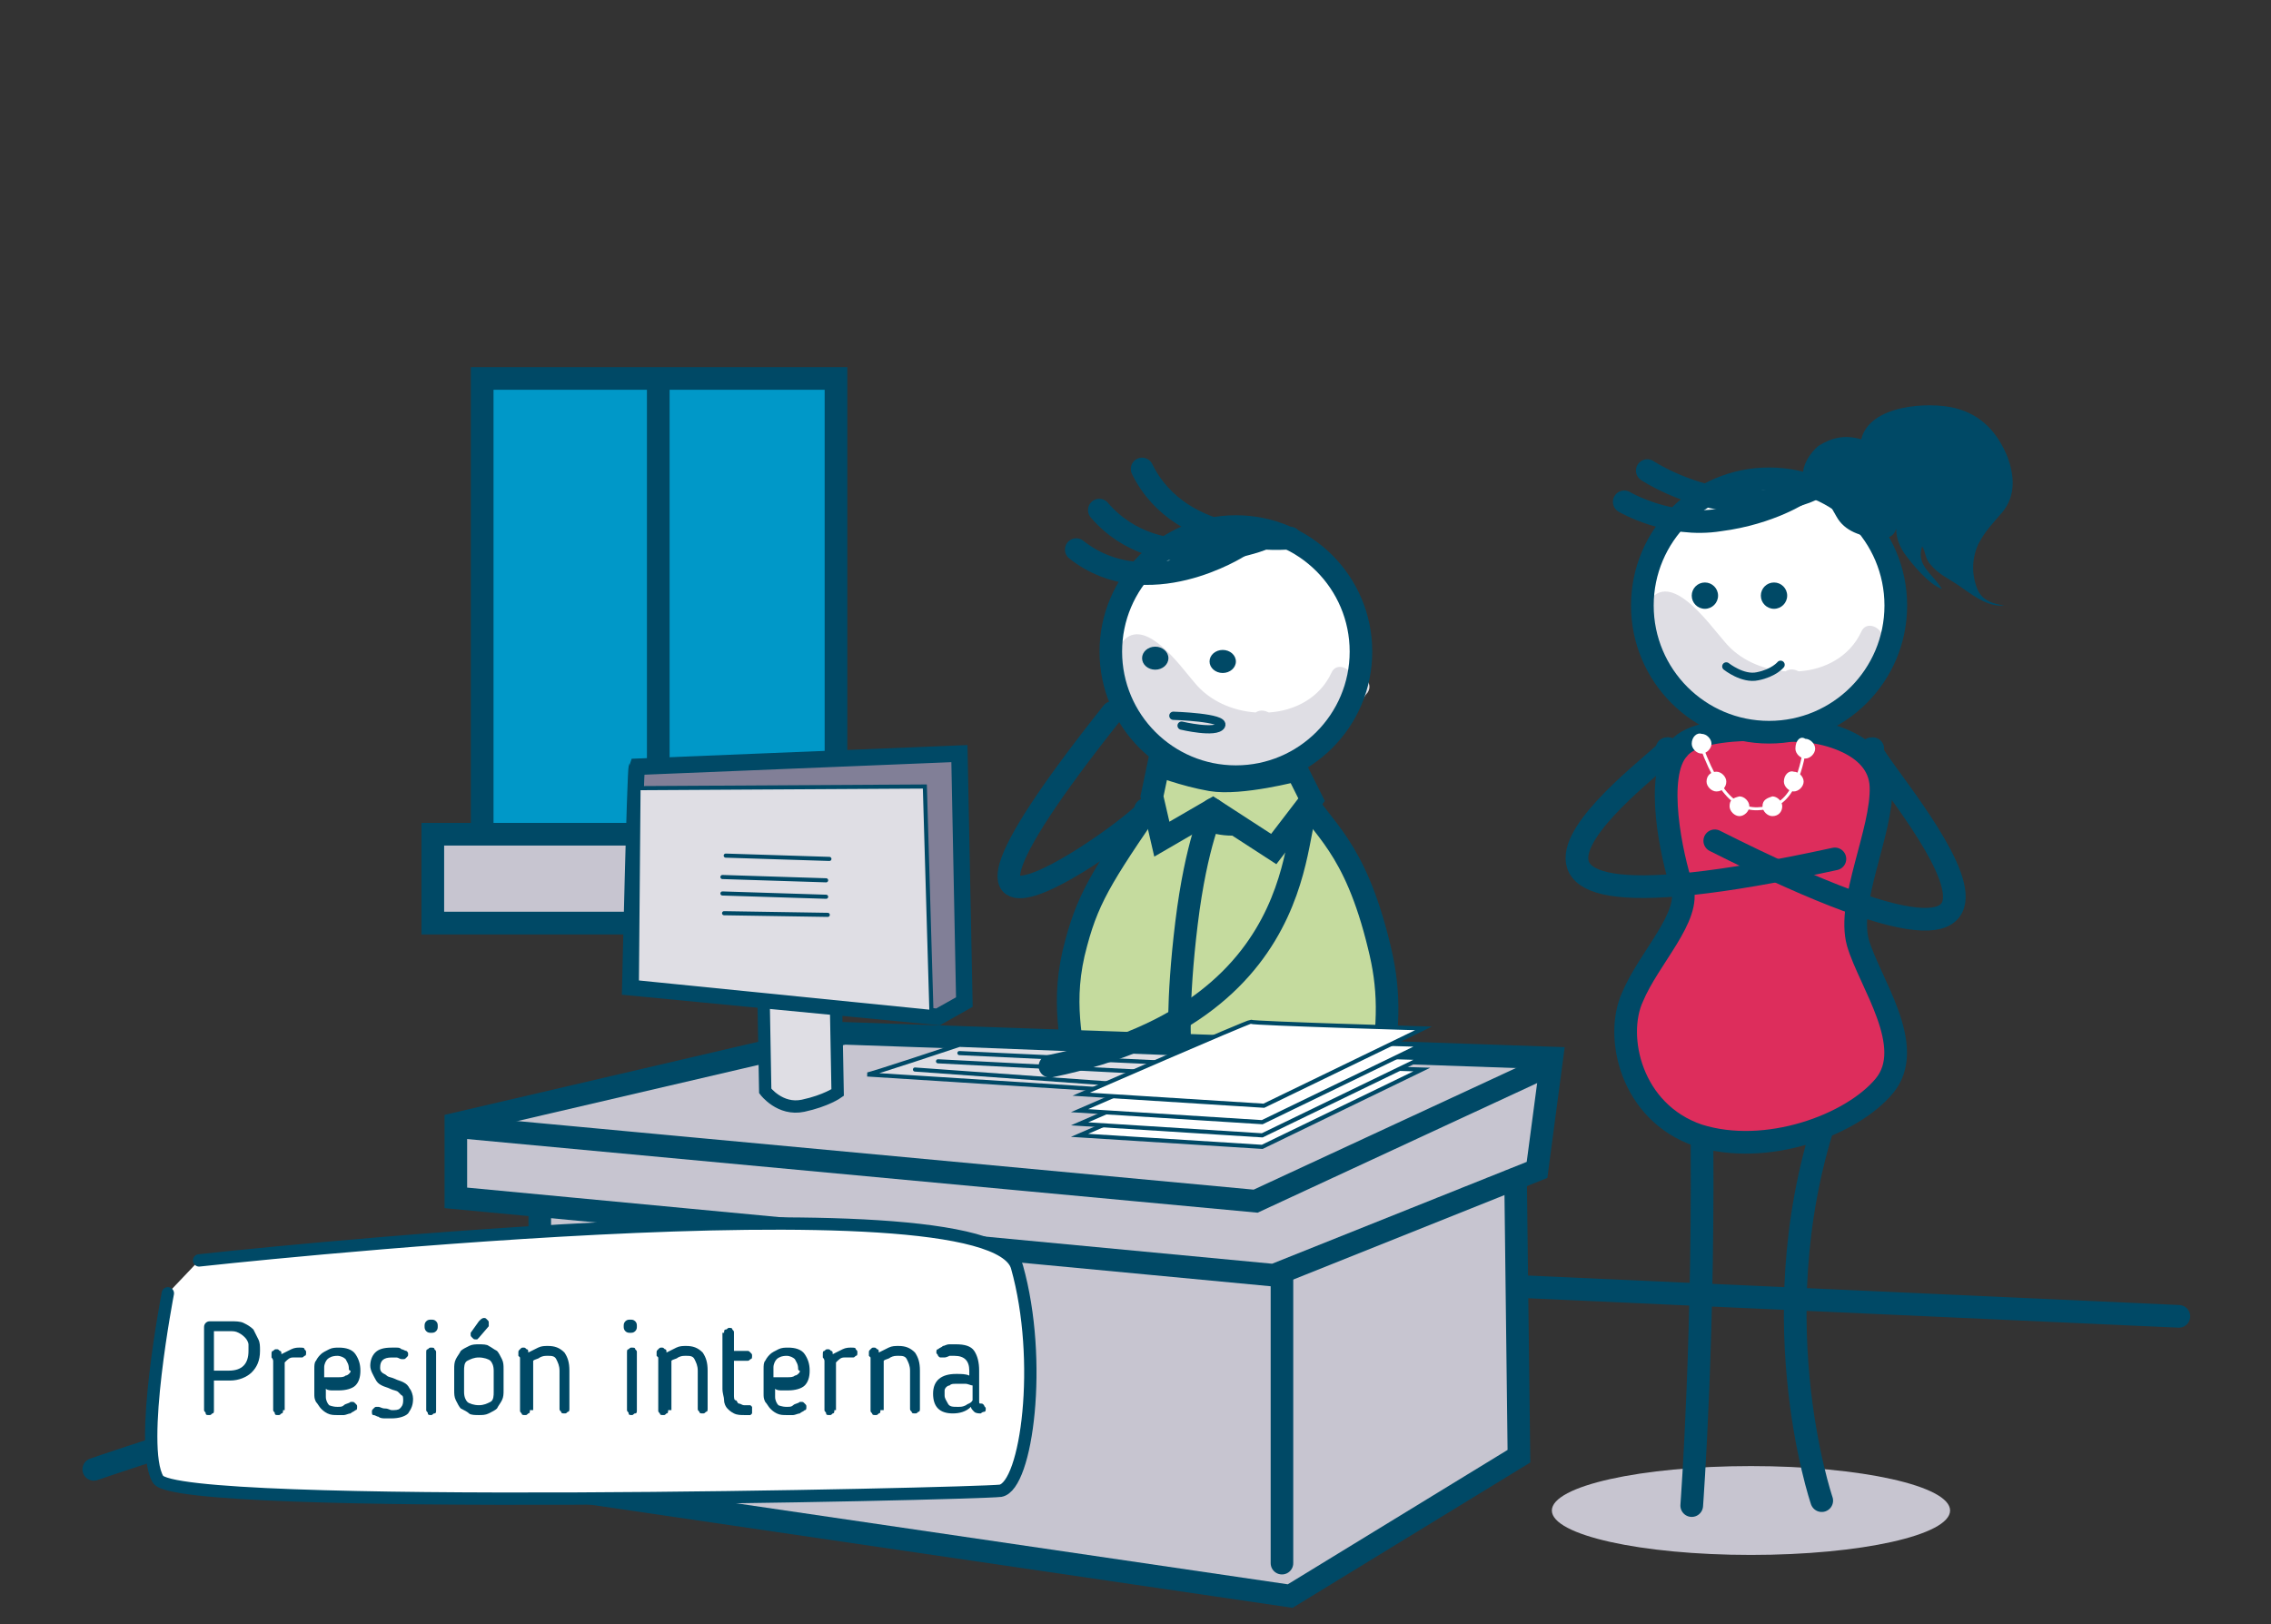 <?xml version="1.0" encoding="utf-8"?>
<!-- Generator: Adobe Illustrator 19.0.0, SVG Export Plug-In . SVG Version: 6.00 Build 0)  -->
<svg version="1.1" id="Capa_1" xmlns="http://www.w3.org/2000/svg" xmlns:xlink="http://www.w3.org/1999/xlink" x="0px" y="0px"
	 viewBox="-236 347.3 138 98.7" style="enable-background:new -236 347.3 138 98.7;" xml:space="preserve">
<rect x="-236" y="347.3" width="138" height="98.7" fill="#333333" stroke="none"/>
<style type="text/css">
	.st0{fill:none;stroke:#004966;stroke-width:1.378;stroke-linecap:round;stroke-miterlimit:10;}
	.st1{fill:#0098C8;stroke:#004966;stroke-width:1.378;stroke-linecap:round;stroke-miterlimit:10;}
	.st2{fill:#C7C5D0;stroke:#004966;stroke-width:1.378;stroke-linecap:round;stroke-miterlimit:10;}
	.st3{fill:none;stroke:#004966;stroke-width:1.372;stroke-linecap:round;stroke-miterlimit:10;}
	.st4{fill:#C5DB9E;}
	.st5{fill:none;stroke:#004966;stroke-width:1.372;stroke-miterlimit:10;}
	.st6{fill:#FFFFFF;}
	.st7{fill:#DFDEE4;}
	.st8{fill:#C7C5D0;stroke:#004966;stroke-width:1.372;stroke-linecap:round;stroke-miterlimit:10;}
	.st9{fill:#C5DB9E;stroke:#004966;stroke-width:1.372;stroke-linecap:round;stroke-miterlimit:10;}
	.st10{fill:#0098C8;stroke:#004966;stroke-width:1.372;stroke-linecap:round;stroke-miterlimit:10;}
	.st11{fill:#DFDEE4;stroke:#004966;stroke-width:0.75;stroke-linecap:round;stroke-miterlimit:10;}
	.st12{fill:#817F97;stroke:#004966;stroke-linecap:round;stroke-miterlimit:10;}
	.st13{fill:#DFDEE4;stroke:#004966;stroke-width:0.25;stroke-linecap:round;stroke-miterlimit:10;}
	.st14{fill:none;stroke:#004966;stroke-width:0.25;stroke-linecap:round;stroke-miterlimit:10;}
	.st15{fill:#FFFFFF;stroke:#004966;stroke-width:0.25;stroke-linecap:round;stroke-miterlimit:10;}
	.st16{fill:none;stroke:#004966;stroke-width:0.5;stroke-linecap:round;stroke-miterlimit:10;}
	.st17{fill:#004966;}
	.st18{fill:#C7C5D0;}
	.st19{fill:#DD2D5C;stroke:#004966;stroke-width:1.378;stroke-linecap:round;stroke-miterlimit:10;}
	.st20{fill:none;stroke:#004966;stroke-width:1.378;stroke-miterlimit:10;}
	.st21{fill:none;stroke:#FFFFFF;stroke-width:0.182;stroke-miterlimit:10;}
	.st22{fill:#FFFFFF;stroke:#004966;stroke-width:0.75;stroke-linecap:round;stroke-miterlimit:10;}
</style>
<g>
	<g>
		<path class="st0" d="M-230.3,436.6c1.6-0.6,40.5-13.2,40.5-13.2l86.2,3.9"/>
		<g>
			<rect x="-206.7" y="370.3" class="st1" width="21.5" height="29.9"/>
			<rect x="-209.7" y="398" class="st2" width="27.4" height="5.4"/>
			<line class="st0" x1="-196" y1="398.8" x2="-196" y2="370.4"/>
		</g>
		<g>
			<g>
				<path class="st3" d="M-157.6,441c0,0,1.1-10.7,0.6-24.2"/>
				<path class="st3" d="M-165.6,441.3c0,0,0.7-10.5,0.6-24.2"/>
				<path class="st3" d="M-166.4,396.5c1.5-0.4-17.9,14.1-2-5.9"/>
				<path class="st3" d="M-157.2,396.5"/>
				<path class="st4" d="M-157.2,395.4c1.3,2.3,3.3,3.2,4.8,9.4c0.6,2.4,0.7,4.6,0,8.3c-0.3,1.3-3.2,3.6-6.5,4.1
					c-1.7,0.3-3.7,0.1-6.5-0.3c-1-0.1-5.1-1-5.4-4c-0.2-2.3-1-4.7,0-8.3c0.8-3,1.8-4.4,5.5-9.8c3.7-5.3,3.4-5.3,3.4-5.3
					S-158.6,393-157.2,395.4"/>
				<path class="st4" d="M-168.3,400c0.6-1.2,1.4-2.3,2-3.5c0.3-0.6,0.7-1.6,1.5-1.8c0.1-0.1,0.3-0.2,0.5-0.2
					c-0.2-0.1-0.4-0.2-0.6-0.3c-0.2-0.1-0.4-0.2-0.6-0.4c1.2,0.3,2.4,0.6,3.5,1.3c-0.1,0-0.3,0-0.4-0.1c0.3,0.3,0.5,0.7,0.5,1.2
					c0,1.3-0.7,2.4-1.4,3.5c-1.2,1.8-2,3.3-2.3,5.4c-0.2,1.8,0,3.8,0.4,5.6c0.3,1.4,1.7,2.3,2,3.7c0.3,1.4-1,1.5-2.1,1.2
					c-0.3,0.1-0.6,0-0.8-0.2c-0.3-0.1-0.6-0.2-0.8-0.3c-2.3-1.1-3.1-3.1-3.3-5.5C-170.6,406.3-169.8,403-168.3,400"/>
				<path class="st5" d="M-157,395.4c1.3,2.3,3.3,3.2,4.8,9.4c0.6,2.4,0.7,4.6,0,8.3c-0.3,1.3-3.2,3.6-6.5,4.1
					c-1.7,0.3-3.7,0.1-6.5-0.3c-1-0.1-5.1-1-5.4-4c-0.2-2.3-1-4.7,0-8.3c0.8-3,1.8-4.4,5.5-9.8c3.7-5.3,3.4-5.3,3.4-5.3
					S-158.3,393-157,395.4z"/>
				<path class="st6" d="M-168.8,386.9c0,4.2,3.4,7.6,7.6,7.6c4.2,0,7.6-3.4,7.6-7.6s-3.4-7.6-7.6-7.6
					C-165.4,379.3-168.8,382.8-168.8,386.9"/>
				<path class="st7" d="M-162.1,394.4c-0.7-0.2-1.4-0.5-2.1-0.8h0.1c-0.2-0.1-0.4-0.2-0.6-0.3c-2.2-1.2-4.6-4-3.4-6.5
					c1.3-2.7,3.9,1.1,4.7,2c0.9,1.1,2.3,1.7,3.7,1.8c0.3-0.2,0.6-0.1,0.8,0c1.6-0.1,3.1-0.9,3.8-2.4c0.3-0.7,1.2-0.3,1.3,0.3
					c0.6-0.3,1.3,0.3,0.9,0.9c-0.2,0.2-0.3,0.5-0.5,0.7c-0.1,0.6-0.6,1.2-1.1,1.6c-0.2,0.1-0.3,0.2-0.5,0.2c0,0.1-0.1,0.3-0.2,0.4
					c-2.1,1.6-4.6,2.3-7,1.8C-162.2,394.3-162.1,394.3-162.1,394.4"/>
				<circle class="st5" cx="-160.9" cy="386.9" r="7.6"/>
				<path class="st3" d="M-157.6,380c0,0-6.6,0.7-9-4.2"/>
				<path class="st3" d="M-159.4,380.1c0,0-6.2,2.4-9.8-1.8"/>
				<path class="st3" d="M-160.7,380.5c0,0-5.6,3.6-9.9,0.2"/>
				<path class="st3" d="M-157.5,395.4c0,0-1.1,2-3.6,2s-3.2-2-3.2-2"/>
			</g>
			<polyline class="st8" points="-203.2,420.8 -203.2,437.6 -157.6,444.3 -143.7,435.8 -143.9,419.3 			"/>
			<polygon class="st8" points="-208.3,420.1 -208.3,415.6 -184.7,410.1 -141.7,411.6 -142.6,418.4 -158.6,424.8 			"/>
			<polyline class="st3" points="-208,415.8 -159.7,420.3 -141.8,412 			"/>
			<path class="st9" d="M-165.6,393.8l-0.4,1.9l0.6,2.6l3.1-1.8l3.7,2.4l2.3-3l-0.9-1.8c0,0-3.4,0.9-5.2,0.6
				C-164.1,394.4-165.6,393.8-165.6,393.8z"/>
			<path class="st10" d="M-162.3,396.5c0,0-1,2-1.6,6.9s-0.4,7.5-0.4,7.5"/>
			<path class="st11" d="M-189.6,407.8v0.2l0.1,5.6c0,0,0.9,1.2,2.3,0.9c1.4-0.3,2.1-0.8,2.1-0.8l-0.1-5.4
				C-185.2,408.3-189.5,407.8-189.6,407.8z"/>
			<g>
				<path class="st12" d="M-197.3,393.9c-0.1,0.2-0.4,13.4-0.4,13.4l18.7,1.8l1.6-0.9l-0.3-15.1L-197.3,393.9z"/>
				<path class="st13" d="M-179.4,408.8l-0.4-13.7c0,0-17.1,0.1-17.4,0.1l-0.1,11.8L-179.4,408.8z"/>
				<g>
					<line class="st14" x1="-191.9" y1="399.3" x2="-185.6" y2="399.5"/>
					<line class="st14" x1="-192.1" y1="400.6" x2="-185.8" y2="400.8"/>
					<line class="st14" x1="-192.1" y1="401.6" x2="-185.8" y2="401.8"/>
					<line class="st14" x1="-192" y1="402.8" x2="-185.7" y2="402.9"/>
				</g>
			</g>
			<path class="st13" d="M-183.3,412.6c0.2,0,5.6-1.8,5.6-1.8l15.3,0.6l-3.6,2.3L-183.3,412.6z"/>
			<line class="st14" x1="-177.7" y1="411.3" x2="-164.9" y2="411.9"/>
			<line class="st14" x1="-179" y1="411.8" x2="-165.4" y2="412.5"/>
			<line class="st14" x1="-180.4" y1="412.3" x2="-166.5" y2="413.3"/>
			<path class="st3" d="M-156.3,396.4c-1.5-0.4,1.2,12.2-15.9,15.7"/>
			<path class="st15" d="M-170.4,416.3c0,0,10.1-4.4,10.3-4.4c0.2,0.1,10.5,0.4,10.5,0.4l-9.7,4.7L-170.4,416.3z"/>
			<path class="st15" d="M-170.4,415.6c0,0,10.1-4.4,10.3-4.4c0.2,0.1,10.5,0.4,10.5,0.4l-9.7,4.7L-170.4,415.6z"/>
			<path class="st15" d="M-170.4,414.8c0,0,10.1-4.4,10.3-4.4c0.2,0.1,10.5,0.4,10.5,0.4l-9.7,4.7L-170.4,414.8z"/>
			<path class="st15" d="M-170.3,413.8c0,0,10.1-4.4,10.3-4.4c0.2,0.1,10.5,0.4,10.5,0.4l-9.7,4.7L-170.3,413.8z"/>
			<path class="st16" d="M-164.7,390.8c0,0,3.2,0.1,2.9,0.6s-2.4,0-2.4,0"/>
			<ellipse class="st17" cx="-165.8" cy="387.3" rx="0.8" ry="0.7"/>
			<ellipse class="st17" cx="-161.7" cy="387.5" rx="0.8" ry="0.7"/>
			<line class="st3" x1="-158.1" y1="442.3" x2="-158.1" y2="425"/>
		</g>
		<g>
			<ellipse class="st18" cx="-129.6" cy="439.1" rx="12.1" ry="2.7"/>
			<g>
				<path class="st0" d="M-125.3,438.5c0,0-4-11.7,0.6-24.3"/>
				<path class="st0" d="M-133.2,438.8c0,0,0.8-10.7,0.6-24.3"/>
				<path class="st19" d="M-125.7,391.8c0,0,3.9,0.5,4,3.3c0.1,2.7-2.1,7-1.4,9.5c0.7,2.4,3.6,6.3,1.6,8.7c-2,2.4-7.2,4.3-11.3,3
					c-4.1-1.4-5.1-6-4-8.4c1-2.4,3.6-4.9,3-6.7c-0.6-1.8-1.7-6.8-0.2-8.4C-132.6,391-125.7,391.8-125.7,391.8z"/>
				<g>
					<path class="st6" d="M-136.5,384.1c0,4.2,3.4,7.7,7.7,7.7c4.2,0,7.7-3.4,7.7-7.7c0-4.2-3.4-7.7-7.7-7.7
						C-133.1,376.5-136.5,379.9-136.5,384.1"/>
					<path class="st7" d="M-129.8,391.8c-0.7-0.2-1.5-0.5-2.2-0.8h0.1c-0.2-0.1-0.4-0.2-0.6-0.3c-2.2-1.2-4.7-4-3.5-6.5
						c1.3-2.7,3.9,1.1,4.8,2.1c0.9,1.1,2.3,1.7,3.7,1.8c0.3-0.2,0.6-0.1,0.8,0c1.6-0.1,3.1-0.9,3.8-2.4c0.3-0.7,1.2-0.3,1.3,0.3
						c0.6-0.3,1.3,0.4,0.9,0.9c-0.2,0.2-0.3,0.5-0.5,0.7c-0.1,0.6-0.6,1.2-1.1,1.6c-0.2,0.1-0.3,0.2-0.5,0.2c0,0.1-0.1,0.3-0.2,0.4
						c-2.1,1.6-4.6,2.3-7.1,1.9C-129.9,391.6-129.8,391.6-129.8,391.8"/>
					<circle class="st20" cx="-128.5" cy="384.1" r="7.7"/>
					<path class="st6" d="M-126.9,392.8c0,0.3,0.3,0.6,0.6,0.6c0.3,0,0.6-0.3,0.6-0.6c0-0.3-0.3-0.6-0.6-0.6
						C-126.6,392-126.9,392.3-126.9,392.8"/>
					<path class="st6" d="M-127.6,394.8c0,0.3,0.3,0.6,0.6,0.6c0.3,0,0.6-0.3,0.6-0.6c0-0.3-0.3-0.6-0.6-0.6
						C-127.3,394.1-127.6,394.4-127.6,394.8"/>
					<path class="st6" d="M-128.9,396.3c0,0.3,0.3,0.6,0.6,0.6c0.4,0,0.6-0.3,0.6-0.6c0-0.3-0.3-0.6-0.6-0.6
						C-128.6,395.8-128.9,395.9-128.9,396.3"/>
					<path class="st6" d="M-130.9,396.3c0,0.3,0.3,0.6,0.6,0.6s0.6-0.3,0.6-0.6c0-0.3-0.3-0.6-0.6-0.6
						C-130.7,395.8-130.9,395.9-130.9,396.3"/>
					<path class="st6" d="M-132.3,394.8c0,0.3,0.3,0.6,0.6,0.6c0.4,0,0.6-0.3,0.6-0.6c0-0.3-0.3-0.6-0.6-0.6
						S-132.3,394.4-132.3,394.8"/>
					<path class="st6" d="M-133.2,392.5c0,0.3,0.3,0.6,0.6,0.6s0.6-0.3,0.6-0.6c0-0.3-0.3-0.6-0.6-0.6
						C-132.9,391.8-133.2,392.1-133.2,392.5"/>
					<path class="st21" d="M-126.3,392.5c0,0-0.3,3.3-2,3.8s-3-0.1-4.3-3.6"/>
					<path class="st0" d="M-122.2,392.8c-1.5-0.4,17.2,19.1-9.6,5.6"/>
					<path class="st0" d="M-134.7,392.8c1.5-0.4-18.7,13,10.2,6.7"/>
				</g>
			</g>
			<circle class="st17" cx="-132.4" cy="383.5" r="0.8"/>
			<circle class="st17" cx="-128.2" cy="383.5" r="0.8"/>
			<path class="st16" d="M-131.1,387.8c0,0,1,0.8,1.9,0.6c1-0.2,1.4-0.7,1.4-0.7"/>
			<path class="st17" d="M-126.4,376.4c-0.2-0.7,0.4-1.6,0.9-2c0.8-0.5,1.6-0.7,2.6-0.4c0.5-2.1,4.1-2.3,5.7-1.9s2.6,1.5,3.2,3
				c0.4,1.1,0.5,2.3-0.3,3.3c-0.6,0.7-1.1,1.2-1.5,2c-0.4,0.9-0.4,1.9,0,2.8c0.3,0.6,0.9,0.8,1.6,0.9c-1.1,0.1-2-0.7-2.9-1.3
				c-0.6-0.4-1.1-0.6-1.6-1.2c-0.3-0.3-0.3-0.8-0.5-1.1c-0.4,1.2,0.7,1.7,1.2,2.6c-0.8-0.3-1.8-1.5-2.3-2.2
				c-0.4-0.6-0.6-1.3-0.4-2.1c0,0.9-0.3,1.3-1.2,1.2c-1-0.1-2-0.4-2.5-1.3c-0.6-1-1-2.2-2.4-2.1"/>
			<path class="st0" d="M-135.9,375.9c0,0,2.1,1.4,5,1.8c3,0.4,5.1-0.7,5.1-0.7"/>
			<path class="st0" d="M-137.3,377.8c0,0,2.7,1.6,5.8,1.1c3.1-0.4,5-1.7,5-1.7"/>
		</g>
	</g>
	<path class="st22" d="M-225.8,425.9c0,0-1.8,9.3-0.6,11.3c1.1,2,49.5,0.9,51.2,0.7c1.6-0.3,2.6-7.9,1-13.6
		c-1.6-5.7-49.7-0.4-49.7-0.4"/>
	<g>
		<path class="st17" d="M-223,431.2v1.8c0,0.1,0,0.2-0.1,0.2c-0.1,0.1-0.1,0.1-0.2,0.1c-0.1,0-0.2,0-0.2-0.1s-0.1-0.1-0.1-0.2v-5
			c0-0.1,0-0.2,0.1-0.3c0.1-0.1,0.2-0.1,0.3-0.1h1.2c0.3,0,0.6,0,0.8,0.1c0.2,0.1,0.4,0.2,0.6,0.4c0.1,0.2,0.2,0.4,0.3,0.6
			c0.1,0.2,0.1,0.4,0.1,0.7c0,0.6-0.2,1-0.5,1.3c-0.3,0.3-0.8,0.5-1.3,0.5H-223z M-223,430.6h0.9c0.4,0,0.7-0.1,0.9-0.3
			s0.3-0.5,0.3-0.9c0-0.1,0-0.3,0-0.4c0-0.1-0.1-0.3-0.2-0.4c-0.1-0.1-0.2-0.2-0.4-0.3c-0.2-0.1-0.3-0.1-0.6-0.1h-0.9V430.6z"/>
		<path class="st17" d="M-218.8,433c0,0.1,0,0.2-0.1,0.2c-0.1,0.1-0.1,0.1-0.2,0.1s-0.2,0-0.2-0.1s-0.1-0.1-0.1-0.2v-2.7
			c0-0.1,0-0.2,0-0.3c0-0.1-0.1-0.2-0.1-0.2c0,0,0-0.1,0-0.1s0-0.1,0-0.1c0-0.1,0-0.2,0.1-0.2c0.1-0.1,0.1-0.1,0.2-0.1
			c0.1,0,0.1,0,0.2,0.1c0.1,0,0.1,0.1,0.1,0.2c0.2-0.1,0.4-0.2,0.6-0.3c0.2-0.1,0.4-0.1,0.5-0.1c0.2,0,0.3,0,0.3,0.1
			c0.1,0.1,0.1,0.1,0.1,0.2c0,0.1,0,0.2-0.1,0.2c-0.1,0.1-0.1,0.1-0.2,0.1c-0.2,0-0.3,0-0.5,0s-0.3,0.1-0.5,0.3c0,0,0,0.1,0,0.1
			c0,0,0,0.1,0,0.1V433z"/>
		<path class="st17" d="M-215.5,432.8c0.2,0,0.3,0,0.4-0.1s0.3-0.1,0.4-0.2c0,0,0,0,0,0c0,0,0,0,0.1,0c0.1,0,0.1,0,0.2,0.1
			c0.1,0.1,0.1,0.1,0.1,0.2c0,0.1,0,0.2-0.1,0.2c-0.1,0.1-0.2,0.1-0.3,0.2c-0.1,0-0.3,0.1-0.4,0.1s-0.3,0-0.4,0
			c-0.2,0-0.4,0-0.6-0.1c-0.2-0.1-0.3-0.2-0.4-0.3c-0.1-0.1-0.2-0.3-0.3-0.4c-0.1-0.2-0.1-0.3-0.1-0.5v-1.5c0-0.2,0-0.4,0.1-0.5
			c0.1-0.2,0.2-0.3,0.3-0.4c0.1-0.1,0.3-0.2,0.5-0.3c0.2-0.1,0.4-0.1,0.6-0.1c0.4,0,0.8,0.1,1,0.4s0.3,0.6,0.3,1
			c0,0.4-0.1,0.7-0.3,0.9c-0.2,0.2-0.6,0.3-1,0.3c-0.1,0-0.3,0-0.4,0c-0.1,0-0.3,0-0.4-0.1v0.5c0,0.2,0.1,0.4,0.2,0.5
			C-216,432.7-215.8,432.8-215.5,432.8z M-214.8,430.5c0-0.3-0.1-0.4-0.2-0.6c-0.1-0.1-0.3-0.2-0.5-0.2c-0.3,0-0.5,0.1-0.6,0.2
			c-0.1,0.1-0.2,0.3-0.2,0.5v0.6c0.1,0,0.3,0,0.5,0c0.2,0,0.3,0,0.4,0c0.1,0,0.3,0,0.4-0.1c0.1,0,0.2-0.1,0.2-0.1
			c0.1-0.1,0.1-0.1,0.1-0.2C-214.8,430.6-214.8,430.5-214.8,430.5z"/>
		<path class="st17" d="M-213.5,430.3c0-0.3,0.1-0.6,0.3-0.8s0.5-0.3,1-0.3c0.1,0,0.2,0,0.3,0c0.1,0,0.2,0,0.3,0.1
			c0.1,0,0.2,0.1,0.3,0.1c0.1,0.1,0.1,0.1,0.1,0.2c0,0.1,0,0.1-0.1,0.2c-0.1,0.1-0.1,0.1-0.2,0.1c0,0-0.1,0-0.1,0
			c-0.1,0-0.2-0.1-0.3-0.1s-0.2,0-0.3,0c-0.5,0-0.7,0.2-0.7,0.6c0,0.1,0,0.2,0.1,0.3c0.1,0.1,0.2,0.1,0.3,0.2s0.3,0.1,0.5,0.2
			s0.3,0.1,0.5,0.2c0.2,0.1,0.3,0.2,0.4,0.4c0.1,0.1,0.2,0.4,0.2,0.6c0,0.4-0.1,0.6-0.3,0.9c-0.2,0.2-0.6,0.3-1,0.3
			c-0.1,0-0.2,0-0.4,0c-0.1,0-0.3,0-0.4-0.1c-0.1,0-0.2-0.1-0.3-0.1s-0.1-0.1-0.1-0.2c0-0.1,0-0.1,0.1-0.2s0.1-0.1,0.2-0.1
			c0,0,0,0,0.1,0c0,0,0,0,0,0c0.1,0,0.2,0.1,0.4,0.1s0.3,0.1,0.4,0.1c0.2,0,0.4,0,0.5-0.1c0.1-0.1,0.2-0.2,0.2-0.5
			c0-0.1,0-0.3-0.1-0.3c-0.1-0.1-0.1-0.1-0.2-0.2c-0.1-0.1-0.3-0.1-0.5-0.2s-0.3-0.1-0.5-0.2c-0.2-0.1-0.3-0.2-0.4-0.4
			S-213.5,430.6-213.5,430.3z"/>
		<path class="st17" d="M-209.4,427.9c0,0.1,0,0.2-0.1,0.3c-0.1,0.1-0.2,0.1-0.3,0.1c-0.1,0-0.2,0-0.3-0.1c-0.1-0.1-0.1-0.2-0.1-0.3
			s0-0.2,0.1-0.3c0.1-0.1,0.2-0.1,0.3-0.1c0.1,0,0.2,0,0.3,0.1C-209.4,427.7-209.4,427.8-209.4,427.9z M-209.5,433
			c0,0.1,0,0.2-0.1,0.2s-0.1,0.1-0.2,0.1s-0.2,0-0.2-0.1s-0.1-0.1-0.1-0.2v-3.5c0-0.1,0-0.2,0.1-0.2c0.1-0.1,0.1-0.1,0.2-0.1
			s0.2,0,0.2,0.1c0.1,0.1,0.1,0.1,0.1,0.2V433z"/>
		<path class="st17" d="M-206.9,433.3c-0.2,0-0.5,0-0.6-0.1s-0.3-0.2-0.5-0.3c-0.1-0.1-0.2-0.3-0.3-0.5c-0.1-0.2-0.1-0.4-0.1-0.6
			v-1.3c0-0.2,0-0.4,0.1-0.6c0.1-0.2,0.2-0.3,0.3-0.5c0.1-0.1,0.3-0.2,0.5-0.3c0.2-0.1,0.4-0.1,0.6-0.1c0.2,0,0.5,0,0.6,0.1
			c0.2,0.1,0.3,0.2,0.5,0.3c0.1,0.1,0.2,0.3,0.3,0.5c0.1,0.2,0.1,0.4,0.1,0.6v1.3c0,0.2,0,0.4-0.1,0.6c-0.1,0.2-0.2,0.3-0.3,0.5
			c-0.1,0.1-0.3,0.2-0.5,0.3S-206.7,433.3-206.9,433.3z M-206.9,432.7c0.3,0,0.5-0.1,0.7-0.2s0.2-0.4,0.2-0.6v-1.3
			c0-0.3-0.1-0.5-0.2-0.6s-0.4-0.2-0.7-0.2c-0.3,0-0.5,0.1-0.7,0.2s-0.2,0.4-0.2,0.6v1.3c0,0.3,0.1,0.5,0.2,0.6
			S-207.2,432.7-206.9,432.7z M-206.9,427.6c0.1-0.1,0.1-0.1,0.1-0.1c0,0,0.1-0.1,0.2-0.1c0.1,0,0.1,0,0.2,0.1s0.1,0.1,0.1,0.2
			c0,0,0,0,0,0.1c0,0,0,0,0,0.1l-0.6,0.7c0,0-0.1,0.1-0.1,0.1c0,0-0.1,0-0.1,0c-0.1,0-0.1,0-0.2-0.1s-0.1-0.1-0.1-0.2
			c0,0,0-0.1,0-0.1L-206.9,427.6z"/>
		<path class="st17" d="M-203.8,433c0,0.1,0,0.2-0.1,0.2c-0.1,0.1-0.1,0.1-0.2,0.1s-0.2,0-0.2-0.1c-0.1-0.1-0.1-0.1-0.1-0.2v-2.7
			c0-0.1,0-0.2,0-0.3c0-0.1,0-0.1,0-0.1c0,0,0-0.1,0-0.1c0,0,0,0-0.1-0.1c0,0,0,0,0-0.1c0,0,0-0.1,0-0.1c0-0.1,0-0.1,0.1-0.2
			s0.1-0.1,0.2-0.1c0.1,0,0.1,0,0.2,0.1c0.1,0,0.1,0.1,0.1,0.2c0.2-0.1,0.4-0.2,0.6-0.3c0.2-0.1,0.4-0.1,0.6-0.1
			c0.4,0,0.7,0.1,1,0.4c0.2,0.3,0.3,0.6,0.3,1.1v2.3c0,0.1,0,0.2-0.1,0.2c-0.1,0.1-0.1,0.1-0.2,0.1c-0.1,0-0.2,0-0.2-0.1
			c-0.1-0.1-0.1-0.1-0.1-0.2v-2.3c0-0.3-0.1-0.5-0.2-0.7c-0.1-0.2-0.3-0.2-0.5-0.2c-0.2,0-0.3,0-0.5,0.1c-0.1,0.1-0.3,0.1-0.4,0.2
			c0,0.1,0,0.2,0,0.2V433z"/>
		<path class="st17" d="M-197.3,427.9c0,0.1,0,0.2-0.1,0.3c-0.1,0.1-0.2,0.1-0.3,0.1c-0.1,0-0.2,0-0.3-0.1c-0.1-0.1-0.1-0.2-0.1-0.3
			s0-0.2,0.1-0.3c0.1-0.1,0.2-0.1,0.3-0.1c0.1,0,0.2,0,0.3,0.1C-197.3,427.7-197.3,427.8-197.3,427.9z M-197.3,433
			c0,0.1,0,0.2-0.1,0.2s-0.1,0.1-0.2,0.1s-0.2,0-0.2-0.1s-0.1-0.1-0.1-0.2v-3.5c0-0.1,0-0.2,0.1-0.2c0.1-0.1,0.1-0.1,0.2-0.1
			s0.2,0,0.2,0.1c0.1,0.1,0.1,0.1,0.1,0.2V433z"/>
		<path class="st17" d="M-195.4,433c0,0.1,0,0.2-0.1,0.2c-0.1,0.1-0.1,0.1-0.2,0.1s-0.2,0-0.2-0.1c-0.1-0.1-0.1-0.1-0.1-0.2v-2.7
			c0-0.1,0-0.2,0-0.3c0-0.1,0-0.1,0-0.1c0,0,0-0.1,0-0.1c0,0,0,0-0.1-0.1c0,0,0,0,0-0.1c0,0,0-0.1,0-0.1c0-0.1,0-0.1,0.1-0.2
			s0.1-0.1,0.2-0.1c0.1,0,0.1,0,0.2,0.1c0.1,0,0.1,0.1,0.1,0.2c0.2-0.1,0.4-0.2,0.6-0.3c0.2-0.1,0.4-0.1,0.6-0.1
			c0.4,0,0.7,0.1,1,0.4c0.2,0.3,0.3,0.6,0.3,1.1v2.3c0,0.1,0,0.2-0.1,0.2c-0.1,0.1-0.1,0.1-0.2,0.1c-0.1,0-0.2,0-0.2-0.1
			c-0.1-0.1-0.1-0.1-0.1-0.2v-2.3c0-0.3-0.1-0.5-0.2-0.7c-0.1-0.2-0.3-0.2-0.5-0.2c-0.2,0-0.3,0-0.5,0.1c-0.1,0.1-0.3,0.1-0.4,0.2
			c0,0.1,0,0.2,0,0.2V433z"/>
		<path class="st17" d="M-192,428.3c0-0.1,0-0.2,0.1-0.2s0.1-0.1,0.2-0.1c0.1,0,0.2,0,0.2,0.1c0.1,0.1,0.1,0.1,0.1,0.2v1.1h0.8
			c0.1,0,0.1,0,0.2,0.1c0.1,0.1,0.1,0.1,0.1,0.2c0,0.1,0,0.2-0.1,0.2c-0.1,0.1-0.1,0.1-0.2,0.1h-0.8v1.6c0,0.2,0,0.4,0,0.5
			c0,0.1,0,0.3,0.1,0.3s0.1,0.2,0.2,0.2c0.1,0,0.2,0.1,0.3,0.1c0,0,0.1,0,0.1,0c0,0,0,0,0.1,0c0,0,0.1,0,0.1,0c0,0,0.1,0,0.1,0
			s0.1,0.1,0.1,0.1c0,0,0,0.1,0,0.2c0,0.1,0,0.1,0,0.2c0,0-0.1,0.1-0.1,0.1s-0.1,0-0.1,0c-0.1,0-0.1,0-0.2,0c-0.3,0-0.5,0-0.7-0.1
			s-0.3-0.2-0.4-0.3c-0.1-0.1-0.2-0.3-0.2-0.5c0-0.2-0.1-0.4-0.1-0.7V428.3z"/>
		<path class="st17" d="M-188.2,432.8c0.2,0,0.3,0,0.4-0.1s0.3-0.1,0.4-0.2c0,0,0,0,0,0c0,0,0,0,0.1,0c0.1,0,0.1,0,0.2,0.1
			c0.1,0.1,0.1,0.1,0.1,0.2c0,0.1,0,0.2-0.1,0.2c-0.1,0.1-0.2,0.1-0.3,0.2c-0.1,0-0.3,0.1-0.4,0.1s-0.3,0-0.4,0
			c-0.2,0-0.4,0-0.6-0.1c-0.2-0.1-0.3-0.2-0.4-0.3c-0.1-0.1-0.2-0.3-0.3-0.4c-0.1-0.2-0.1-0.3-0.1-0.5v-1.5c0-0.2,0-0.4,0.1-0.5
			c0.1-0.2,0.2-0.3,0.3-0.4c0.1-0.1,0.3-0.2,0.5-0.3c0.2-0.1,0.4-0.1,0.6-0.1c0.4,0,0.8,0.1,1,0.4s0.3,0.6,0.3,1
			c0,0.4-0.1,0.7-0.3,0.9c-0.2,0.2-0.6,0.3-1,0.3c-0.1,0-0.3,0-0.4,0c-0.1,0-0.3,0-0.4-0.1v0.5c0,0.2,0.1,0.4,0.2,0.5
			C-188.7,432.7-188.5,432.8-188.2,432.8z M-187.5,430.5c0-0.3-0.1-0.4-0.2-0.6c-0.1-0.1-0.3-0.2-0.5-0.2c-0.3,0-0.5,0.1-0.6,0.2
			c-0.1,0.1-0.2,0.3-0.2,0.5v0.6c0.1,0,0.3,0,0.5,0c0.2,0,0.3,0,0.4,0c0.1,0,0.3,0,0.4-0.1c0.1,0,0.2-0.1,0.2-0.1
			c0.1-0.1,0.1-0.1,0.1-0.2C-187.5,430.6-187.5,430.5-187.5,430.5z"/>
		<path class="st17" d="M-185.3,433c0,0.1,0,0.2-0.1,0.2c-0.1,0.1-0.1,0.1-0.2,0.1s-0.2,0-0.2-0.1s-0.1-0.1-0.1-0.2v-2.7
			c0-0.1,0-0.2,0-0.3c0-0.1-0.1-0.2-0.1-0.2c0,0,0-0.1,0-0.1s0-0.1,0-0.1c0-0.1,0-0.2,0.1-0.2c0.1-0.1,0.1-0.1,0.2-0.1
			c0.1,0,0.1,0,0.2,0.1c0.1,0,0.1,0.1,0.1,0.2c0.2-0.1,0.4-0.2,0.6-0.3c0.2-0.1,0.4-0.1,0.5-0.1c0.2,0,0.3,0,0.3,0.1
			c0.1,0.1,0.1,0.1,0.1,0.2c0,0.1,0,0.2-0.1,0.2c-0.1,0.1-0.1,0.1-0.2,0.1c-0.2,0-0.3,0-0.5,0s-0.3,0.1-0.5,0.3c0,0,0,0.1,0,0.1
			c0,0,0,0.1,0,0.1V433z"/>
		<path class="st17" d="M-182.5,433c0,0.1,0,0.2-0.1,0.2c-0.1,0.1-0.1,0.1-0.2,0.1s-0.2,0-0.2-0.1c-0.1-0.1-0.1-0.1-0.1-0.2v-2.7
			c0-0.1,0-0.2,0-0.3c0-0.1,0-0.1,0-0.1c0,0,0-0.1,0-0.1c0,0,0,0-0.1-0.1c0,0,0,0,0-0.1c0,0,0-0.1,0-0.1c0-0.1,0-0.1,0.1-0.2
			s0.1-0.1,0.2-0.1c0.1,0,0.1,0,0.2,0.1c0.1,0,0.1,0.1,0.1,0.2c0.2-0.1,0.4-0.2,0.6-0.3c0.2-0.1,0.4-0.1,0.6-0.1
			c0.4,0,0.7,0.1,1,0.4c0.2,0.3,0.3,0.6,0.3,1.1v2.3c0,0.1,0,0.2-0.1,0.2c-0.1,0.1-0.1,0.1-0.2,0.1c-0.1,0-0.2,0-0.2-0.1
			c-0.1-0.1-0.1-0.1-0.1-0.2v-2.3c0-0.3-0.1-0.5-0.2-0.7c-0.1-0.2-0.3-0.2-0.5-0.2c-0.2,0-0.3,0-0.5,0.1c-0.1,0.1-0.3,0.1-0.4,0.2
			c0,0.1,0,0.2,0,0.2V433z"/>
		<path class="st17" d="M-177.1,430.6c0-0.6-0.3-0.9-0.9-0.9c-0.1,0-0.3,0-0.3,0s-0.2,0.1-0.3,0.1c0,0,0,0-0.1,0c0,0-0.1,0-0.1,0
			c-0.1,0-0.1,0-0.2-0.1c0-0.1-0.1-0.1-0.1-0.2c0-0.1,0-0.2,0.1-0.2c0.1-0.1,0.2-0.1,0.3-0.2c0.1,0,0.2-0.1,0.4-0.1
			c0.1,0,0.3,0,0.4,0c0.5,0,0.9,0.1,1.1,0.4c0.2,0.3,0.3,0.7,0.3,1.2v1.8c0,0.2,0,0.2,0.1,0.2c0,0,0,0,0,0c0,0,0,0,0,0
			c0.1,0,0.1,0,0.2,0.1c0,0.1,0.1,0.1,0.1,0.2c0,0.1,0,0.2-0.1,0.2c-0.1,0-0.2,0.1-0.2,0.1c-0.1,0-0.3,0-0.4-0.1
			c-0.1-0.1-0.2-0.2-0.2-0.3c-0.3,0.3-0.7,0.4-1.1,0.4c-0.4,0-0.7-0.1-0.9-0.3s-0.3-0.5-0.3-0.9v0c0-0.8,0.5-1.2,1.4-1.2
			c0.3,0,0.6,0,0.8,0.1V430.6z M-177.9,431.4c-0.2,0-0.3,0-0.4,0.1c-0.1,0-0.2,0.1-0.2,0.1s-0.1,0.1-0.1,0.2s0,0.2,0,0.3v0
			c0,0.2,0.1,0.3,0.2,0.5s0.3,0.2,0.6,0.2c0.2,0,0.3,0,0.5-0.1c0.1-0.1,0.3-0.1,0.4-0.3v-0.9c-0.1,0-0.3-0.1-0.4-0.1
			C-177.7,431.4-177.8,431.4-177.9,431.4z"/>
	</g>
</g>
</svg>
